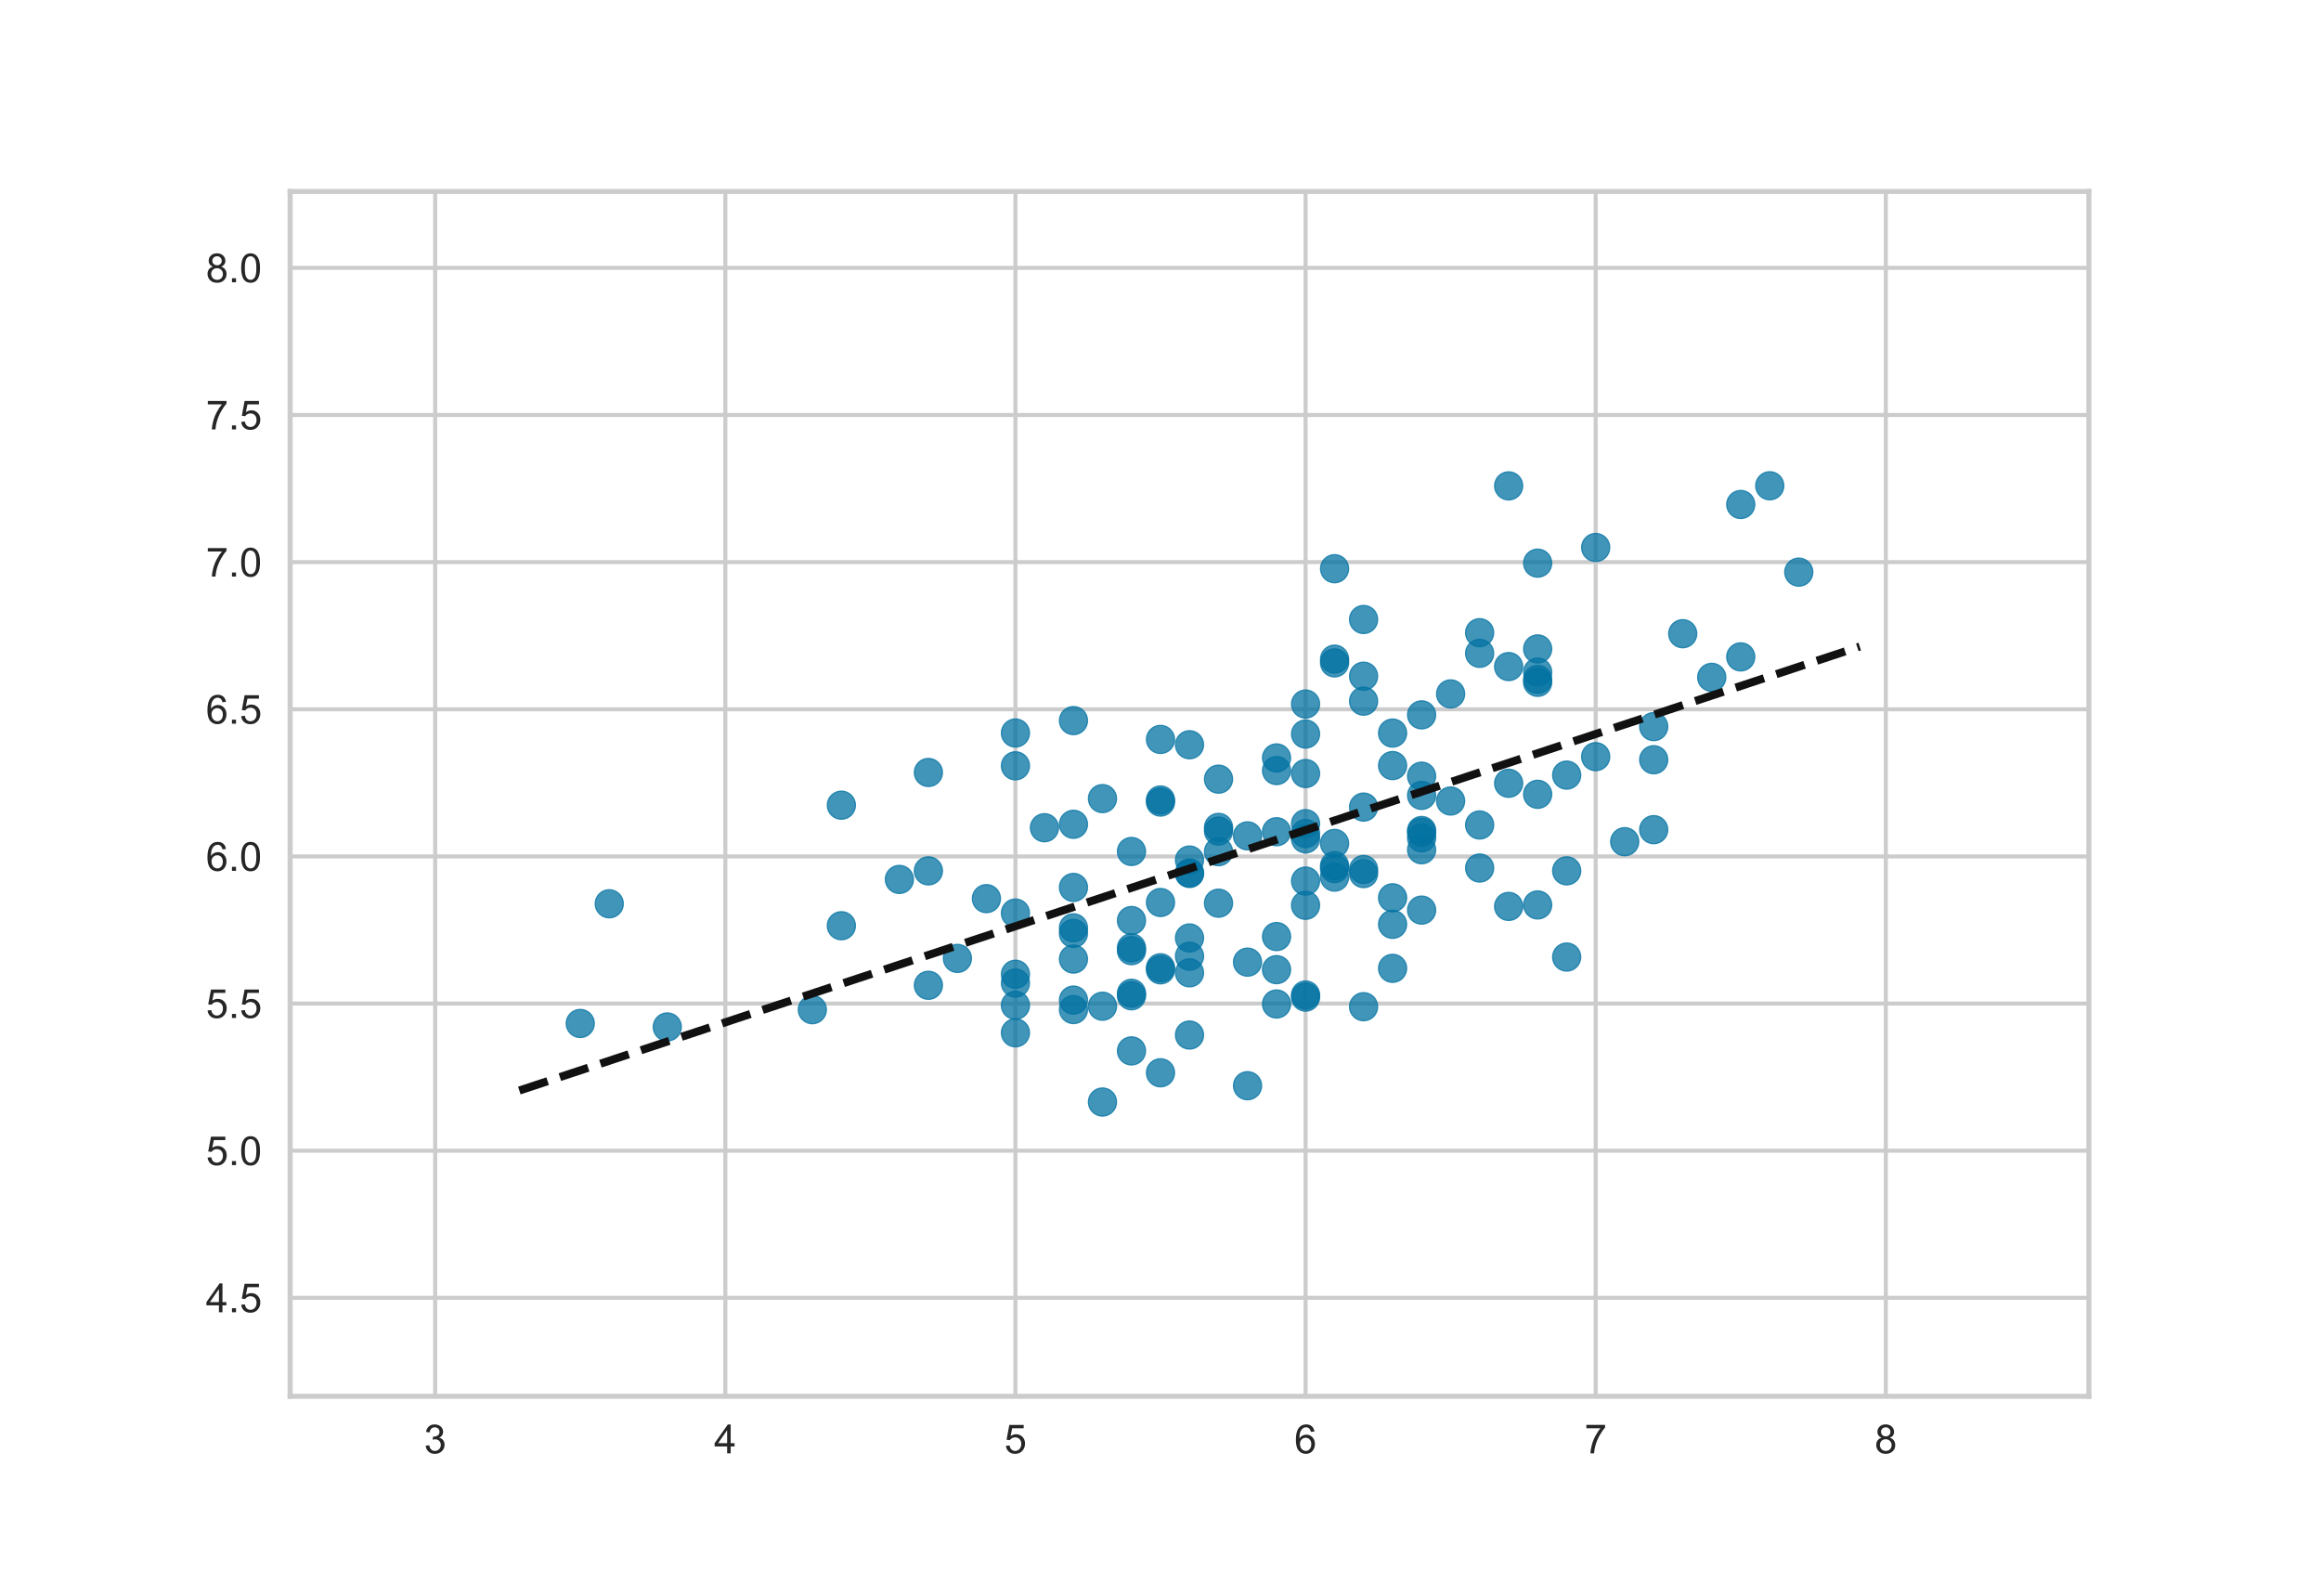 <?xml version="1.0" encoding="utf-8" standalone="no"?>
<!DOCTYPE svg PUBLIC "-//W3C//DTD SVG 1.1//EN"
  "http://www.w3.org/Graphics/SVG/1.1/DTD/svg11.dtd">
<!-- Created with matplotlib (https://matplotlib.org/) -->
<svg height="396pt" version="1.1" viewBox="0 0 576 396" width="576pt" xmlns="http://www.w3.org/2000/svg" xmlns:xlink="http://www.w3.org/1999/xlink">
 <defs>
  <style type="text/css">*{stroke-linecap:butt;stroke-linejoin:round;}</style>
 </defs>
 <g id="figure_1">
  <g id="patch_1">
   <path d="M 0 396 
L 576 396 
L 576 0 
L 0 0 
z
" style="fill:#ffffff;"/>
  </g>
  <g id="axes_1">
   <g id="patch_2">
    <path d="M 72 346.5 
L 518.4 346.5 
L 518.4 47.52 
L 72 47.52 
z
" style="fill:#ffffff;"/>
   </g>
   <g id="matplotlib.axis_1">
    <g id="xtick_1">
     <g id="line2d_1">
      <path clip-path="url(#p196434689d)" d="M 108 346.5 
L 108 47.52 
" style="fill:none;stroke:#cccccc;stroke-linecap:round;"/>
     </g>
     <g id="line2d_2"/>
     <g id="text_1">
      <!-- 3 -->
      <g style="fill:#262626;" transform="translate(105.22 360.658)scale(0.1 -0.1)">
       <defs>
        <path d="M 4.203 18.891 
L 12.984 20.062 
Q 14.5 12.594 18.141 9.297 
Q 21.781 6 27 6 
Q 33.203 6 37.469 10.297 
Q 41.75 14.594 41.75 20.953 
Q 41.75 27 37.797 30.922 
Q 33.844 34.859 27.734 34.859 
Q 25.25 34.859 21.531 33.891 
L 22.516 41.609 
Q 23.391 41.5 23.922 41.5 
Q 29.547 41.5 34.031 44.422 
Q 38.531 47.359 38.531 53.469 
Q 38.531 58.297 35.25 61.469 
Q 31.984 64.656 26.812 64.656 
Q 21.688 64.656 18.266 61.422 
Q 14.844 58.203 13.875 51.766 
L 5.078 53.328 
Q 6.688 62.156 12.391 67.016 
Q 18.109 71.875 26.609 71.875 
Q 32.469 71.875 37.391 69.359 
Q 42.328 66.844 44.938 62.5 
Q 47.562 58.156 47.562 53.266 
Q 47.562 48.641 45.062 44.828 
Q 42.578 41.016 37.703 38.766 
Q 44.047 37.312 47.562 32.688 
Q 51.078 28.078 51.078 21.141 
Q 51.078 11.766 44.234 5.25 
Q 37.406 -1.266 26.953 -1.266 
Q 17.531 -1.266 11.297 4.344 
Q 5.078 9.969 4.203 18.891 
z
" id="ArialMT-51"/>
       </defs>
       <use xlink:href="#ArialMT-51"/>
      </g>
     </g>
    </g>
    <g id="xtick_2">
     <g id="line2d_3">
      <path clip-path="url(#p196434689d)" d="M 180 346.5 
L 180 47.52 
" style="fill:none;stroke:#cccccc;stroke-linecap:round;"/>
     </g>
     <g id="line2d_4"/>
     <g id="text_2">
      <!-- 4 -->
      <g style="fill:#262626;" transform="translate(177.22 360.658)scale(0.1 -0.1)">
       <defs>
        <path d="M 32.328 0 
L 32.328 17.141 
L 1.266 17.141 
L 1.266 25.203 
L 33.938 71.578 
L 41.109 71.578 
L 41.109 25.203 
L 50.781 25.203 
L 50.781 17.141 
L 41.109 17.141 
L 41.109 0 
z
M 32.328 25.203 
L 32.328 57.469 
L 9.906 25.203 
z
" id="ArialMT-52"/>
       </defs>
       <use xlink:href="#ArialMT-52"/>
      </g>
     </g>
    </g>
    <g id="xtick_3">
     <g id="line2d_5">
      <path clip-path="url(#p196434689d)" d="M 252 346.5 
L 252 47.52 
" style="fill:none;stroke:#cccccc;stroke-linecap:round;"/>
     </g>
     <g id="line2d_6"/>
     <g id="text_3">
      <!-- 5 -->
      <g style="fill:#262626;" transform="translate(249.22 360.658)scale(0.1 -0.1)">
       <defs>
        <path d="M 4.156 18.75 
L 13.375 19.531 
Q 14.406 12.797 18.141 9.391 
Q 21.875 6 27.156 6 
Q 33.5 6 37.891 10.781 
Q 42.281 15.578 42.281 23.484 
Q 42.281 31 38.062 35.344 
Q 33.844 39.703 27 39.703 
Q 22.75 39.703 19.328 37.766 
Q 15.922 35.844 13.969 32.766 
L 5.719 33.844 
L 12.641 70.609 
L 48.25 70.609 
L 48.25 62.203 
L 19.672 62.203 
L 15.828 42.969 
Q 22.266 47.469 29.344 47.469 
Q 38.719 47.469 45.156 40.969 
Q 51.609 34.469 51.609 24.266 
Q 51.609 14.547 45.953 7.469 
Q 39.062 -1.219 27.156 -1.219 
Q 17.391 -1.219 11.203 4.25 
Q 5.031 9.719 4.156 18.75 
z
" id="ArialMT-53"/>
       </defs>
       <use xlink:href="#ArialMT-53"/>
      </g>
     </g>
    </g>
    <g id="xtick_4">
     <g id="line2d_7">
      <path clip-path="url(#p196434689d)" d="M 324 346.5 
L 324 47.52 
" style="fill:none;stroke:#cccccc;stroke-linecap:round;"/>
     </g>
     <g id="line2d_8"/>
     <g id="text_4">
      <!-- 6 -->
      <g style="fill:#262626;" transform="translate(321.22 360.658)scale(0.1 -0.1)">
       <defs>
        <path d="M 49.75 54.047 
L 41.016 53.375 
Q 39.844 58.547 37.703 60.891 
Q 34.125 64.656 28.906 64.656 
Q 24.703 64.656 21.531 62.312 
Q 17.391 59.281 14.984 53.469 
Q 12.594 47.656 12.5 36.922 
Q 15.672 41.75 20.266 44.094 
Q 24.859 46.438 29.891 46.438 
Q 38.672 46.438 44.844 39.969 
Q 51.031 33.5 51.031 23.25 
Q 51.031 16.5 48.125 10.719 
Q 45.219 4.938 40.141 1.859 
Q 35.062 -1.219 28.609 -1.219 
Q 17.625 -1.219 10.688 6.859 
Q 3.766 14.938 3.766 33.5 
Q 3.766 54.25 11.422 63.672 
Q 18.109 71.875 29.438 71.875 
Q 37.891 71.875 43.281 67.141 
Q 48.688 62.406 49.75 54.047 
z
M 13.875 23.188 
Q 13.875 18.656 15.797 14.5 
Q 17.719 10.359 21.188 8.172 
Q 24.656 6 28.469 6 
Q 34.031 6 38.031 10.484 
Q 42.047 14.984 42.047 22.703 
Q 42.047 30.125 38.078 34.391 
Q 34.125 38.672 28.125 38.672 
Q 22.172 38.672 18.016 34.391 
Q 13.875 30.125 13.875 23.188 
z
" id="ArialMT-54"/>
       </defs>
       <use xlink:href="#ArialMT-54"/>
      </g>
     </g>
    </g>
    <g id="xtick_5">
     <g id="line2d_9">
      <path clip-path="url(#p196434689d)" d="M 396 346.5 
L 396 47.52 
" style="fill:none;stroke:#cccccc;stroke-linecap:round;"/>
     </g>
     <g id="line2d_10"/>
     <g id="text_5">
      <!-- 7 -->
      <g style="fill:#262626;" transform="translate(393.22 360.658)scale(0.1 -0.1)">
       <defs>
        <path d="M 4.734 62.203 
L 4.734 70.656 
L 51.078 70.656 
L 51.078 63.812 
Q 44.234 56.547 37.516 44.484 
Q 30.812 32.422 27.156 19.672 
Q 24.516 10.688 23.781 0 
L 14.75 0 
Q 14.891 8.453 18.062 20.406 
Q 21.234 32.375 27.172 43.484 
Q 33.109 54.594 39.797 62.203 
z
" id="ArialMT-55"/>
       </defs>
       <use xlink:href="#ArialMT-55"/>
      </g>
     </g>
    </g>
    <g id="xtick_6">
     <g id="line2d_11">
      <path clip-path="url(#p196434689d)" d="M 468 346.5 
L 468 47.52 
" style="fill:none;stroke:#cccccc;stroke-linecap:round;"/>
     </g>
     <g id="line2d_12"/>
     <g id="text_6">
      <!-- 8 -->
      <g style="fill:#262626;" transform="translate(465.22 360.658)scale(0.1 -0.1)">
       <defs>
        <path d="M 17.672 38.812 
Q 12.203 40.828 9.562 44.531 
Q 6.938 48.25 6.938 53.422 
Q 6.938 61.234 12.547 66.547 
Q 18.172 71.875 27.484 71.875 
Q 36.859 71.875 42.578 66.422 
Q 48.297 60.984 48.297 53.172 
Q 48.297 48.188 45.672 44.5 
Q 43.062 40.828 37.75 38.812 
Q 44.344 36.672 47.781 31.875 
Q 51.219 27.094 51.219 20.453 
Q 51.219 11.281 44.719 5.031 
Q 38.234 -1.219 27.641 -1.219 
Q 17.047 -1.219 10.547 5.047 
Q 4.047 11.328 4.047 20.703 
Q 4.047 27.688 7.594 32.391 
Q 11.141 37.109 17.672 38.812 
z
M 15.922 53.719 
Q 15.922 48.641 19.188 45.406 
Q 22.469 42.188 27.688 42.188 
Q 32.766 42.188 36.016 45.375 
Q 39.266 48.578 39.266 53.219 
Q 39.266 58.062 35.906 61.359 
Q 32.562 64.656 27.594 64.656 
Q 22.562 64.656 19.234 61.422 
Q 15.922 58.203 15.922 53.719 
z
M 13.094 20.656 
Q 13.094 16.891 14.875 13.375 
Q 16.656 9.859 20.172 7.922 
Q 23.688 6 27.734 6 
Q 34.031 6 38.125 10.047 
Q 42.234 14.109 42.234 20.359 
Q 42.234 26.703 38.016 30.859 
Q 33.797 35.016 27.438 35.016 
Q 21.234 35.016 17.156 30.906 
Q 13.094 26.812 13.094 20.656 
z
" id="ArialMT-56"/>
       </defs>
       <use xlink:href="#ArialMT-56"/>
      </g>
     </g>
    </g>
   </g>
   <g id="matplotlib.axis_2">
    <g id="ytick_1">
     <g id="line2d_13">
      <path clip-path="url(#p196434689d)" d="M 72 322.065 
L 518.4 322.065 
" style="fill:none;stroke:#cccccc;stroke-linecap:round;"/>
     </g>
     <g id="line2d_14"/>
     <g id="text_7">
      <!-- 4.5 -->
      <g style="fill:#262626;" transform="translate(51.1 325.644)scale(0.1 -0.1)">
       <defs>
        <path d="M 9.078 0 
L 9.078 10.016 
L 19.094 10.016 
L 19.094 0 
z
" id="ArialMT-46"/>
       </defs>
       <use xlink:href="#ArialMT-52"/>
       <use x="55.615" xlink:href="#ArialMT-46"/>
       <use x="83.398" xlink:href="#ArialMT-53"/>
      </g>
     </g>
    </g>
    <g id="ytick_2">
     <g id="line2d_15">
      <path clip-path="url(#p196434689d)" d="M 72 285.552 
L 518.4 285.552 
" style="fill:none;stroke:#cccccc;stroke-linecap:round;"/>
     </g>
     <g id="line2d_16"/>
     <g id="text_8">
      <!-- 5.0 -->
      <g style="fill:#262626;" transform="translate(51.1 289.131)scale(0.1 -0.1)">
       <defs>
        <path d="M 4.156 35.297 
Q 4.156 48 6.766 55.734 
Q 9.375 63.484 14.516 67.672 
Q 19.672 71.875 27.484 71.875 
Q 33.25 71.875 37.594 69.547 
Q 41.938 67.234 44.766 62.859 
Q 47.609 58.5 49.219 52.219 
Q 50.828 45.953 50.828 35.297 
Q 50.828 22.703 48.234 14.969 
Q 45.656 7.234 40.5 3 
Q 35.359 -1.219 27.484 -1.219 
Q 17.141 -1.219 11.234 6.203 
Q 4.156 15.141 4.156 35.297 
z
M 13.188 35.297 
Q 13.188 17.672 17.312 11.828 
Q 21.438 6 27.484 6 
Q 33.547 6 37.672 11.859 
Q 41.797 17.719 41.797 35.297 
Q 41.797 52.984 37.672 58.781 
Q 33.547 64.594 27.391 64.594 
Q 21.344 64.594 17.719 59.469 
Q 13.188 52.938 13.188 35.297 
z
" id="ArialMT-48"/>
       </defs>
       <use xlink:href="#ArialMT-53"/>
       <use x="55.615" xlink:href="#ArialMT-46"/>
       <use x="83.398" xlink:href="#ArialMT-48"/>
      </g>
     </g>
    </g>
    <g id="ytick_3">
     <g id="line2d_17">
      <path clip-path="url(#p196434689d)" d="M 72 249.039 
L 518.4 249.039 
" style="fill:none;stroke:#cccccc;stroke-linecap:round;"/>
     </g>
     <g id="line2d_18"/>
     <g id="text_9">
      <!-- 5.5 -->
      <g style="fill:#262626;" transform="translate(51.1 252.617)scale(0.1 -0.1)">
       <use xlink:href="#ArialMT-53"/>
       <use x="55.615" xlink:href="#ArialMT-46"/>
       <use x="83.398" xlink:href="#ArialMT-53"/>
      </g>
     </g>
    </g>
    <g id="ytick_4">
     <g id="line2d_19">
      <path clip-path="url(#p196434689d)" d="M 72 212.525 
L 518.4 212.525 
" style="fill:none;stroke:#cccccc;stroke-linecap:round;"/>
     </g>
     <g id="line2d_20"/>
     <g id="text_10">
      <!-- 6.0 -->
      <g style="fill:#262626;" transform="translate(51.1 216.104)scale(0.1 -0.1)">
       <use xlink:href="#ArialMT-54"/>
       <use x="55.615" xlink:href="#ArialMT-46"/>
       <use x="83.398" xlink:href="#ArialMT-48"/>
      </g>
     </g>
    </g>
    <g id="ytick_5">
     <g id="line2d_21">
      <path clip-path="url(#p196434689d)" d="M 72 176.012 
L 518.4 176.012 
" style="fill:none;stroke:#cccccc;stroke-linecap:round;"/>
     </g>
     <g id="line2d_22"/>
     <g id="text_11">
      <!-- 6.5 -->
      <g style="fill:#262626;" transform="translate(51.1 179.591)scale(0.1 -0.1)">
       <use xlink:href="#ArialMT-54"/>
       <use x="55.615" xlink:href="#ArialMT-46"/>
       <use x="83.398" xlink:href="#ArialMT-53"/>
      </g>
     </g>
    </g>
    <g id="ytick_6">
     <g id="line2d_23">
      <path clip-path="url(#p196434689d)" d="M 72 139.498 
L 518.4 139.498 
" style="fill:none;stroke:#cccccc;stroke-linecap:round;"/>
     </g>
     <g id="line2d_24"/>
     <g id="text_12">
      <!-- 7.0 -->
      <g style="fill:#262626;" transform="translate(51.1 143.077)scale(0.1 -0.1)">
       <use xlink:href="#ArialMT-55"/>
       <use x="55.615" xlink:href="#ArialMT-46"/>
       <use x="83.398" xlink:href="#ArialMT-48"/>
      </g>
     </g>
    </g>
    <g id="ytick_7">
     <g id="line2d_25">
      <path clip-path="url(#p196434689d)" d="M 72 102.985 
L 518.4 102.985 
" style="fill:none;stroke:#cccccc;stroke-linecap:round;"/>
     </g>
     <g id="line2d_26"/>
     <g id="text_13">
      <!-- 7.5 -->
      <g style="fill:#262626;" transform="translate(51.1 106.564)scale(0.1 -0.1)">
       <use xlink:href="#ArialMT-55"/>
       <use x="55.615" xlink:href="#ArialMT-46"/>
       <use x="83.398" xlink:href="#ArialMT-53"/>
      </g>
     </g>
    </g>
    <g id="ytick_8">
     <g id="line2d_27">
      <path clip-path="url(#p196434689d)" d="M 72 66.472 
L 518.4 66.472 
" style="fill:none;stroke:#cccccc;stroke-linecap:round;"/>
     </g>
     <g id="line2d_28"/>
     <g id="text_14">
      <!-- 8.0 -->
      <g style="fill:#262626;" transform="translate(51.1 70.051)scale(0.1 -0.1)">
       <use xlink:href="#ArialMT-56"/>
       <use x="55.615" xlink:href="#ArialMT-46"/>
       <use x="83.398" xlink:href="#ArialMT-48"/>
      </g>
     </g>
    </g>
   </g>
   <g id="PathCollection_1">
    <defs>
     <path d="M 0 3.5 
C 0.928 3.5 1.819 3.131 2.475 2.475 
C 3.131 1.819 3.5 0.928 3.5 0 
C 3.5 -0.928 3.131 -1.819 2.475 -2.475 
C 1.819 -3.131 0.928 -3.5 0 -3.5 
C -0.928 -3.5 -1.819 -3.131 -2.475 -2.475 
C -3.131 -1.819 -3.5 -0.928 -3.5 0 
C -3.5 0.928 -3.131 1.819 -2.475 2.475 
C -1.819 3.131 -0.928 3.5 0 3.5 
z
" id="mc113dc8c64" style="stroke:#0272a2;stroke-opacity:0.75;stroke-width:0.3;"/>
    </defs>
    <g clip-path="url(#p196434689d)">
     <use style="fill:#0272a2;fill-opacity:0.75;stroke:#0272a2;stroke-opacity:0.75;stroke-width:0.3;" x="266.4" xlink:href="#mc113dc8c64" y="220.224"/>
     <use style="fill:#0272a2;fill-opacity:0.75;stroke:#0272a2;stroke-opacity:0.75;stroke-width:0.3;" x="360" xlink:href="#mc113dc8c64" y="172.2"/>
     <use style="fill:#0272a2;fill-opacity:0.75;stroke:#0272a2;stroke-opacity:0.75;stroke-width:0.3;" x="302.4" xlink:href="#mc113dc8c64" y="193.351"/>
     <use style="fill:#0272a2;fill-opacity:0.75;stroke:#0272a2;stroke-opacity:0.75;stroke-width:0.3;" x="352.8" xlink:href="#mc113dc8c64" y="207.929"/>
     <use style="fill:#0272a2;fill-opacity:0.75;stroke:#0272a2;stroke-opacity:0.75;stroke-width:0.3;" x="338.4" xlink:href="#mc113dc8c64" y="200.282"/>
     <use style="fill:#0272a2;fill-opacity:0.75;stroke:#0272a2;stroke-opacity:0.75;stroke-width:0.3;" x="352.8" xlink:href="#mc113dc8c64" y="206.093"/>
     <use style="fill:#0272a2;fill-opacity:0.75;stroke:#0272a2;stroke-opacity:0.75;stroke-width:0.3;" x="367.2" xlink:href="#mc113dc8c64" y="157.008"/>
     <use style="fill:#0272a2;fill-opacity:0.75;stroke:#0272a2;stroke-opacity:0.75;stroke-width:0.3;" x="266.4" xlink:href="#mc113dc8c64" y="237.999"/>
     <use style="fill:#0272a2;fill-opacity:0.75;stroke:#0272a2;stroke-opacity:0.75;stroke-width:0.3;" x="280.8" xlink:href="#mc113dc8c64" y="247.11"/>
     <use style="fill:#0272a2;fill-opacity:0.75;stroke:#0272a2;stroke-opacity:0.75;stroke-width:0.3;" x="432" xlink:href="#mc113dc8c64" y="125.192"/>
     <use style="fill:#0272a2;fill-opacity:0.75;stroke:#0272a2;stroke-opacity:0.75;stroke-width:0.3;" x="252" xlink:href="#mc113dc8c64" y="243.961"/>
     <use style="fill:#0272a2;fill-opacity:0.75;stroke:#0272a2;stroke-opacity:0.75;stroke-width:0.3;" x="273.6" xlink:href="#mc113dc8c64" y="249.7"/>
     <use style="fill:#0272a2;fill-opacity:0.75;stroke:#0272a2;stroke-opacity:0.75;stroke-width:0.3;" x="288" xlink:href="#mc113dc8c64" y="266.217"/>
     <use style="fill:#0272a2;fill-opacity:0.75;stroke:#0272a2;stroke-opacity:0.75;stroke-width:0.3;" x="381.6" xlink:href="#mc113dc8c64" y="224.563"/>
     <use style="fill:#0272a2;fill-opacity:0.75;stroke:#0272a2;stroke-opacity:0.75;stroke-width:0.3;" x="252" xlink:href="#mc113dc8c64" y="226.581"/>
     <use style="fill:#0272a2;fill-opacity:0.75;stroke:#0272a2;stroke-opacity:0.75;stroke-width:0.3;" x="144" xlink:href="#mc113dc8c64" y="253.98"/>
     <use style="fill:#0272a2;fill-opacity:0.75;stroke:#0272a2;stroke-opacity:0.75;stroke-width:0.3;" x="352.8" xlink:href="#mc113dc8c64" y="192.61"/>
     <use style="fill:#0272a2;fill-opacity:0.75;stroke:#0272a2;stroke-opacity:0.75;stroke-width:0.3;" x="331.2" xlink:href="#mc113dc8c64" y="215.543"/>
     <use style="fill:#0272a2;fill-opacity:0.75;stroke:#0272a2;stroke-opacity:0.75;stroke-width:0.3;" x="266.4" xlink:href="#mc113dc8c64" y="204.551"/>
     <use style="fill:#0272a2;fill-opacity:0.75;stroke:#0272a2;stroke-opacity:0.75;stroke-width:0.3;" x="302.4" xlink:href="#mc113dc8c64" y="206.235"/>
     <use style="fill:#0272a2;fill-opacity:0.75;stroke:#0272a2;stroke-opacity:0.75;stroke-width:0.3;" x="273.6" xlink:href="#mc113dc8c64" y="273.473"/>
     <use style="fill:#0272a2;fill-opacity:0.75;stroke:#0272a2;stroke-opacity:0.75;stroke-width:0.3;" x="223.2" xlink:href="#mc113dc8c64" y="218.235"/>
     <use style="fill:#0272a2;fill-opacity:0.75;stroke:#0272a2;stroke-opacity:0.75;stroke-width:0.3;" x="417.6" xlink:href="#mc113dc8c64" y="157.257"/>
     <use style="fill:#0272a2;fill-opacity:0.75;stroke:#0272a2;stroke-opacity:0.75;stroke-width:0.3;" x="388.8" xlink:href="#mc113dc8c64" y="216.103"/>
     <use style="fill:#0272a2;fill-opacity:0.75;stroke:#0272a2;stroke-opacity:0.75;stroke-width:0.3;" x="352.8" xlink:href="#mc113dc8c64" y="197.385"/>
     <use style="fill:#0272a2;fill-opacity:0.75;stroke:#0272a2;stroke-opacity:0.75;stroke-width:0.3;" x="345.6" xlink:href="#mc113dc8c64" y="181.915"/>
     <use style="fill:#0272a2;fill-opacity:0.75;stroke:#0272a2;stroke-opacity:0.75;stroke-width:0.3;" x="280.8" xlink:href="#mc113dc8c64" y="235.918"/>
     <use style="fill:#0272a2;fill-opacity:0.75;stroke:#0272a2;stroke-opacity:0.75;stroke-width:0.3;" x="266.4" xlink:href="#mc113dc8c64" y="178.821"/>
     <use style="fill:#0272a2;fill-opacity:0.75;stroke:#0272a2;stroke-opacity:0.75;stroke-width:0.3;" x="302.4" xlink:href="#mc113dc8c64" y="211.352"/>
     <use style="fill:#0272a2;fill-opacity:0.75;stroke:#0272a2;stroke-opacity:0.75;stroke-width:0.3;" x="352.8" xlink:href="#mc113dc8c64" y="206.541"/>
     <use style="fill:#0272a2;fill-opacity:0.75;stroke:#0272a2;stroke-opacity:0.75;stroke-width:0.3;" x="374.4" xlink:href="#mc113dc8c64" y="120.574"/>
     <use style="fill:#0272a2;fill-opacity:0.75;stroke:#0272a2;stroke-opacity:0.75;stroke-width:0.3;" x="280.8" xlink:href="#mc113dc8c64" y="235.217"/>
     <use style="fill:#0272a2;fill-opacity:0.75;stroke:#0272a2;stroke-opacity:0.75;stroke-width:0.3;" x="410.4" xlink:href="#mc113dc8c64" y="180.311"/>
     <use style="fill:#0272a2;fill-opacity:0.75;stroke:#0272a2;stroke-opacity:0.75;stroke-width:0.3;" x="295.2" xlink:href="#mc113dc8c64" y="237.289"/>
     <use style="fill:#0272a2;fill-opacity:0.75;stroke:#0272a2;stroke-opacity:0.75;stroke-width:0.3;" x="367.2" xlink:href="#mc113dc8c64" y="204.722"/>
     <use style="fill:#0272a2;fill-opacity:0.75;stroke:#0272a2;stroke-opacity:0.75;stroke-width:0.3;" x="324" xlink:href="#mc113dc8c64" y="218.644"/>
     <use style="fill:#0272a2;fill-opacity:0.75;stroke:#0272a2;stroke-opacity:0.75;stroke-width:0.3;" x="324" xlink:href="#mc113dc8c64" y="206.854"/>
     <use style="fill:#0272a2;fill-opacity:0.75;stroke:#0272a2;stroke-opacity:0.75;stroke-width:0.3;" x="237.6" xlink:href="#mc113dc8c64" y="237.833"/>
     <use style="fill:#0272a2;fill-opacity:0.75;stroke:#0272a2;stroke-opacity:0.75;stroke-width:0.3;" x="244.8" xlink:href="#mc113dc8c64" y="223.001"/>
     <use style="fill:#0272a2;fill-opacity:0.75;stroke:#0272a2;stroke-opacity:0.75;stroke-width:0.3;" x="295.2" xlink:href="#mc113dc8c64" y="256.852"/>
     <use style="fill:#0272a2;fill-opacity:0.75;stroke:#0272a2;stroke-opacity:0.75;stroke-width:0.3;" x="324" xlink:href="#mc113dc8c64" y="224.658"/>
     <use style="fill:#0272a2;fill-opacity:0.75;stroke:#0272a2;stroke-opacity:0.75;stroke-width:0.3;" x="324" xlink:href="#mc113dc8c64" y="182.158"/>
     <use style="fill:#0272a2;fill-opacity:0.75;stroke:#0272a2;stroke-opacity:0.75;stroke-width:0.3;" x="316.8" xlink:href="#mc113dc8c64" y="188.087"/>
     <use style="fill:#0272a2;fill-opacity:0.75;stroke:#0272a2;stroke-opacity:0.75;stroke-width:0.3;" x="266.4" xlink:href="#mc113dc8c64" y="231.63"/>
     <use style="fill:#0272a2;fill-opacity:0.75;stroke:#0272a2;stroke-opacity:0.75;stroke-width:0.3;" x="374.4" xlink:href="#mc113dc8c64" y="194.376"/>
     <use style="fill:#0272a2;fill-opacity:0.75;stroke:#0272a2;stroke-opacity:0.75;stroke-width:0.3;" x="388.8" xlink:href="#mc113dc8c64" y="237.5"/>
     <use style="fill:#0272a2;fill-opacity:0.75;stroke:#0272a2;stroke-opacity:0.75;stroke-width:0.3;" x="345.6" xlink:href="#mc113dc8c64" y="240.297"/>
     <use style="fill:#0272a2;fill-opacity:0.75;stroke:#0272a2;stroke-opacity:0.75;stroke-width:0.3;" x="273.6" xlink:href="#mc113dc8c64" y="198.176"/>
     <use style="fill:#0272a2;fill-opacity:0.75;stroke:#0272a2;stroke-opacity:0.75;stroke-width:0.3;" x="345.6" xlink:href="#mc113dc8c64" y="222.788"/>
     <use style="fill:#0272a2;fill-opacity:0.75;stroke:#0272a2;stroke-opacity:0.75;stroke-width:0.3;" x="324" xlink:href="#mc113dc8c64" y="246.918"/>
     <use style="fill:#0272a2;fill-opacity:0.75;stroke:#0272a2;stroke-opacity:0.75;stroke-width:0.3;" x="252" xlink:href="#mc113dc8c64" y="181.9"/>
     <use style="fill:#0272a2;fill-opacity:0.75;stroke:#0272a2;stroke-opacity:0.75;stroke-width:0.3;" x="295.2" xlink:href="#mc113dc8c64" y="241.412"/>
     <use style="fill:#0272a2;fill-opacity:0.75;stroke:#0272a2;stroke-opacity:0.75;stroke-width:0.3;" x="388.8" xlink:href="#mc113dc8c64" y="192.346"/>
     <use style="fill:#0272a2;fill-opacity:0.75;stroke:#0272a2;stroke-opacity:0.75;stroke-width:0.3;" x="266.4" xlink:href="#mc113dc8c64" y="250.527"/>
     <use style="fill:#0272a2;fill-opacity:0.75;stroke:#0272a2;stroke-opacity:0.75;stroke-width:0.3;" x="396" xlink:href="#mc113dc8c64" y="187.771"/>
     <use style="fill:#0272a2;fill-opacity:0.75;stroke:#0272a2;stroke-opacity:0.75;stroke-width:0.3;" x="446.4" xlink:href="#mc113dc8c64" y="141.978"/>
     <use style="fill:#0272a2;fill-opacity:0.75;stroke:#0272a2;stroke-opacity:0.75;stroke-width:0.3;" x="374.4" xlink:href="#mc113dc8c64" y="224.931"/>
     <use style="fill:#0272a2;fill-opacity:0.75;stroke:#0272a2;stroke-opacity:0.75;stroke-width:0.3;" x="338.4" xlink:href="#mc113dc8c64" y="173.998"/>
     <use style="fill:#0272a2;fill-opacity:0.75;stroke:#0272a2;stroke-opacity:0.75;stroke-width:0.3;" x="360" xlink:href="#mc113dc8c64" y="198.774"/>
     <use style="fill:#0272a2;fill-opacity:0.75;stroke:#0272a2;stroke-opacity:0.75;stroke-width:0.3;" x="367.2" xlink:href="#mc113dc8c64" y="162.131"/>
     <use style="fill:#0272a2;fill-opacity:0.75;stroke:#0272a2;stroke-opacity:0.75;stroke-width:0.3;" x="331.2" xlink:href="#mc113dc8c64" y="217.66"/>
     <use style="fill:#0272a2;fill-opacity:0.75;stroke:#0272a2;stroke-opacity:0.75;stroke-width:0.3;" x="338.4" xlink:href="#mc113dc8c64" y="153.73"/>
     <use style="fill:#0272a2;fill-opacity:0.75;stroke:#0272a2;stroke-opacity:0.75;stroke-width:0.3;" x="352.8" xlink:href="#mc113dc8c64" y="210.873"/>
     <use style="fill:#0272a2;fill-opacity:0.75;stroke:#0272a2;stroke-opacity:0.75;stroke-width:0.3;" x="280.8" xlink:href="#mc113dc8c64" y="228.436"/>
     <use style="fill:#0272a2;fill-opacity:0.75;stroke:#0272a2;stroke-opacity:0.75;stroke-width:0.3;" x="316.8" xlink:href="#mc113dc8c64" y="206.401"/>
     <use style="fill:#0272a2;fill-opacity:0.75;stroke:#0272a2;stroke-opacity:0.75;stroke-width:0.3;" x="352.8" xlink:href="#mc113dc8c64" y="225.847"/>
     <use style="fill:#0272a2;fill-opacity:0.75;stroke:#0272a2;stroke-opacity:0.75;stroke-width:0.3;" x="331.2" xlink:href="#mc113dc8c64" y="214.816"/>
     <use style="fill:#0272a2;fill-opacity:0.75;stroke:#0272a2;stroke-opacity:0.75;stroke-width:0.3;" x="288" xlink:href="#mc113dc8c64" y="240.153"/>
     <use style="fill:#0272a2;fill-opacity:0.75;stroke:#0272a2;stroke-opacity:0.75;stroke-width:0.3;" x="424.8" xlink:href="#mc113dc8c64" y="168.088"/>
     <use style="fill:#0272a2;fill-opacity:0.75;stroke:#0272a2;stroke-opacity:0.75;stroke-width:0.3;" x="338.4" xlink:href="#mc113dc8c64" y="249.82"/>
     <use style="fill:#0272a2;fill-opacity:0.75;stroke:#0272a2;stroke-opacity:0.75;stroke-width:0.3;" x="324" xlink:href="#mc113dc8c64" y="247.448"/>
     <use style="fill:#0272a2;fill-opacity:0.75;stroke:#0272a2;stroke-opacity:0.75;stroke-width:0.3;" x="381.6" xlink:href="#mc113dc8c64" y="139.747"/>
     <use style="fill:#0272a2;fill-opacity:0.75;stroke:#0272a2;stroke-opacity:0.75;stroke-width:0.3;" x="338.4" xlink:href="#mc113dc8c64" y="216.788"/>
     <use style="fill:#0272a2;fill-opacity:0.75;stroke:#0272a2;stroke-opacity:0.75;stroke-width:0.3;" x="230.4" xlink:href="#mc113dc8c64" y="244.505"/>
     <use style="fill:#0272a2;fill-opacity:0.75;stroke:#0272a2;stroke-opacity:0.75;stroke-width:0.3;" x="230.4" xlink:href="#mc113dc8c64" y="191.693"/>
     <use style="fill:#0272a2;fill-opacity:0.75;stroke:#0272a2;stroke-opacity:0.75;stroke-width:0.3;" x="324" xlink:href="#mc113dc8c64" y="204.398"/>
     <use style="fill:#0272a2;fill-opacity:0.75;stroke:#0272a2;stroke-opacity:0.75;stroke-width:0.3;" x="302.4" xlink:href="#mc113dc8c64" y="224.131"/>
     <use style="fill:#0272a2;fill-opacity:0.75;stroke:#0272a2;stroke-opacity:0.75;stroke-width:0.3;" x="208.8" xlink:href="#mc113dc8c64" y="199.81"/>
     <use style="fill:#0272a2;fill-opacity:0.75;stroke:#0272a2;stroke-opacity:0.75;stroke-width:0.3;" x="374.4" xlink:href="#mc113dc8c64" y="165.416"/>
     <use style="fill:#0272a2;fill-opacity:0.75;stroke:#0272a2;stroke-opacity:0.75;stroke-width:0.3;" x="316.8" xlink:href="#mc113dc8c64" y="232.411"/>
     <use style="fill:#0272a2;fill-opacity:0.75;stroke:#0272a2;stroke-opacity:0.75;stroke-width:0.3;" x="252" xlink:href="#mc113dc8c64" y="190.042"/>
     <use style="fill:#0272a2;fill-opacity:0.75;stroke:#0272a2;stroke-opacity:0.75;stroke-width:0.3;" x="288" xlink:href="#mc113dc8c64" y="223.958"/>
     <use style="fill:#0272a2;fill-opacity:0.75;stroke:#0272a2;stroke-opacity:0.75;stroke-width:0.3;" x="331.2" xlink:href="#mc113dc8c64" y="141.129"/>
     <use style="fill:#0272a2;fill-opacity:0.75;stroke:#0272a2;stroke-opacity:0.75;stroke-width:0.3;" x="201.6" xlink:href="#mc113dc8c64" y="250.561"/>
     <use style="fill:#0272a2;fill-opacity:0.75;stroke:#0272a2;stroke-opacity:0.75;stroke-width:0.3;" x="316.8" xlink:href="#mc113dc8c64" y="191.22"/>
     <use style="fill:#0272a2;fill-opacity:0.75;stroke:#0272a2;stroke-opacity:0.75;stroke-width:0.3;" x="381.6" xlink:href="#mc113dc8c64" y="168.602"/>
     <use style="fill:#0272a2;fill-opacity:0.75;stroke:#0272a2;stroke-opacity:0.75;stroke-width:0.3;" x="345.6" xlink:href="#mc113dc8c64" y="189.98"/>
     <use style="fill:#0272a2;fill-opacity:0.75;stroke:#0272a2;stroke-opacity:0.75;stroke-width:0.3;" x="280.8" xlink:href="#mc113dc8c64" y="260.786"/>
     <use style="fill:#0272a2;fill-opacity:0.75;stroke:#0272a2;stroke-opacity:0.75;stroke-width:0.3;" x="345.6" xlink:href="#mc113dc8c64" y="229.376"/>
     <use style="fill:#0272a2;fill-opacity:0.75;stroke:#0272a2;stroke-opacity:0.75;stroke-width:0.3;" x="252" xlink:href="#mc113dc8c64" y="241.769"/>
     <use style="fill:#0272a2;fill-opacity:0.75;stroke:#0272a2;stroke-opacity:0.75;stroke-width:0.3;" x="331.2" xlink:href="#mc113dc8c64" y="163.571"/>
     <use style="fill:#0272a2;fill-opacity:0.75;stroke:#0272a2;stroke-opacity:0.75;stroke-width:0.3;" x="295.2" xlink:href="#mc113dc8c64" y="184.814"/>
     <use style="fill:#0272a2;fill-opacity:0.75;stroke:#0272a2;stroke-opacity:0.75;stroke-width:0.3;" x="295.2" xlink:href="#mc113dc8c64" y="216.758"/>
     <use style="fill:#0272a2;fill-opacity:0.75;stroke:#0272a2;stroke-opacity:0.75;stroke-width:0.3;" x="331.2" xlink:href="#mc113dc8c64" y="209.303"/>
     <use style="fill:#0272a2;fill-opacity:0.75;stroke:#0272a2;stroke-opacity:0.75;stroke-width:0.3;" x="266.4" xlink:href="#mc113dc8c64" y="230.248"/>
     <use style="fill:#0272a2;fill-opacity:0.75;stroke:#0272a2;stroke-opacity:0.75;stroke-width:0.3;" x="410.4" xlink:href="#mc113dc8c64" y="188.537"/>
     <use style="fill:#0272a2;fill-opacity:0.75;stroke:#0272a2;stroke-opacity:0.75;stroke-width:0.3;" x="309.6" xlink:href="#mc113dc8c64" y="207.425"/>
     <use style="fill:#0272a2;fill-opacity:0.75;stroke:#0272a2;stroke-opacity:0.75;stroke-width:0.3;" x="302.4" xlink:href="#mc113dc8c64" y="205.321"/>
     <use style="fill:#0272a2;fill-opacity:0.75;stroke:#0272a2;stroke-opacity:0.75;stroke-width:0.3;" x="208.8" xlink:href="#mc113dc8c64" y="229.726"/>
     <use style="fill:#0272a2;fill-opacity:0.75;stroke:#0272a2;stroke-opacity:0.75;stroke-width:0.3;" x="266.4" xlink:href="#mc113dc8c64" y="248.178"/>
     <use style="fill:#0272a2;fill-opacity:0.75;stroke:#0272a2;stroke-opacity:0.75;stroke-width:0.3;" x="252" xlink:href="#mc113dc8c64" y="256.3"/>
     <use style="fill:#0272a2;fill-opacity:0.75;stroke:#0272a2;stroke-opacity:0.75;stroke-width:0.3;" x="165.6" xlink:href="#mc113dc8c64" y="254.844"/>
     <use style="fill:#0272a2;fill-opacity:0.75;stroke:#0272a2;stroke-opacity:0.75;stroke-width:0.3;" x="331.2" xlink:href="#mc113dc8c64" y="164.5"/>
     <use style="fill:#0272a2;fill-opacity:0.75;stroke:#0272a2;stroke-opacity:0.75;stroke-width:0.3;" x="396" xlink:href="#mc113dc8c64" y="135.861"/>
     <use style="fill:#0272a2;fill-opacity:0.75;stroke:#0272a2;stroke-opacity:0.75;stroke-width:0.3;" x="280.8" xlink:href="#mc113dc8c64" y="211.299"/>
     <use style="fill:#0272a2;fill-opacity:0.75;stroke:#0272a2;stroke-opacity:0.75;stroke-width:0.3;" x="295.2" xlink:href="#mc113dc8c64" y="216.625"/>
     <use style="fill:#0272a2;fill-opacity:0.75;stroke:#0272a2;stroke-opacity:0.75;stroke-width:0.3;" x="381.6" xlink:href="#mc113dc8c64" y="197.111"/>
     <use style="fill:#0272a2;fill-opacity:0.75;stroke:#0272a2;stroke-opacity:0.75;stroke-width:0.3;" x="367.2" xlink:href="#mc113dc8c64" y="215.405"/>
     <use style="fill:#0272a2;fill-opacity:0.75;stroke:#0272a2;stroke-opacity:0.75;stroke-width:0.3;" x="230.4" xlink:href="#mc113dc8c64" y="216.111"/>
     <use style="fill:#0272a2;fill-opacity:0.75;stroke:#0272a2;stroke-opacity:0.75;stroke-width:0.3;" x="316.8" xlink:href="#mc113dc8c64" y="240.624"/>
     <use style="fill:#0272a2;fill-opacity:0.75;stroke:#0272a2;stroke-opacity:0.75;stroke-width:0.3;" x="252" xlink:href="#mc113dc8c64" y="249.475"/>
     <use style="fill:#0272a2;fill-opacity:0.75;stroke:#0272a2;stroke-opacity:0.75;stroke-width:0.3;" x="288" xlink:href="#mc113dc8c64" y="183.495"/>
     <use style="fill:#0272a2;fill-opacity:0.75;stroke:#0272a2;stroke-opacity:0.75;stroke-width:0.3;" x="288" xlink:href="#mc113dc8c64" y="199.04"/>
     <use style="fill:#0272a2;fill-opacity:0.75;stroke:#0272a2;stroke-opacity:0.75;stroke-width:0.3;" x="280.8" xlink:href="#mc113dc8c64" y="246.486"/>
     <use style="fill:#0272a2;fill-opacity:0.75;stroke:#0272a2;stroke-opacity:0.75;stroke-width:0.3;" x="324" xlink:href="#mc113dc8c64" y="191.958"/>
     <use style="fill:#0272a2;fill-opacity:0.75;stroke:#0272a2;stroke-opacity:0.75;stroke-width:0.3;" x="324" xlink:href="#mc113dc8c64" y="174.713"/>
     <use style="fill:#0272a2;fill-opacity:0.75;stroke:#0272a2;stroke-opacity:0.75;stroke-width:0.3;" x="309.6" xlink:href="#mc113dc8c64" y="269.427"/>
     <use style="fill:#0272a2;fill-opacity:0.75;stroke:#0272a2;stroke-opacity:0.75;stroke-width:0.3;" x="381.6" xlink:href="#mc113dc8c64" y="166.784"/>
     <use style="fill:#0272a2;fill-opacity:0.75;stroke:#0272a2;stroke-opacity:0.75;stroke-width:0.3;" x="338.4" xlink:href="#mc113dc8c64" y="215.768"/>
     <use style="fill:#0272a2;fill-opacity:0.75;stroke:#0272a2;stroke-opacity:0.75;stroke-width:0.3;" x="288" xlink:href="#mc113dc8c64" y="198.524"/>
     <use style="fill:#0272a2;fill-opacity:0.75;stroke:#0272a2;stroke-opacity:0.75;stroke-width:0.3;" x="288" xlink:href="#mc113dc8c64" y="240.669"/>
     <use style="fill:#0272a2;fill-opacity:0.75;stroke:#0272a2;stroke-opacity:0.75;stroke-width:0.3;" x="403.2" xlink:href="#mc113dc8c64" y="208.873"/>
     <use style="fill:#0272a2;fill-opacity:0.75;stroke:#0272a2;stroke-opacity:0.75;stroke-width:0.3;" x="352.8" xlink:href="#mc113dc8c64" y="177.399"/>
     <use style="fill:#0272a2;fill-opacity:0.75;stroke:#0272a2;stroke-opacity:0.75;stroke-width:0.3;" x="338.4" xlink:href="#mc113dc8c64" y="167.799"/>
     <use style="fill:#0272a2;fill-opacity:0.75;stroke:#0272a2;stroke-opacity:0.75;stroke-width:0.3;" x="381.6" xlink:href="#mc113dc8c64" y="169.325"/>
     <use style="fill:#0272a2;fill-opacity:0.75;stroke:#0272a2;stroke-opacity:0.75;stroke-width:0.3;" x="259.2" xlink:href="#mc113dc8c64" y="205.406"/>
     <use style="fill:#0272a2;fill-opacity:0.75;stroke:#0272a2;stroke-opacity:0.75;stroke-width:0.3;" x="410.4" xlink:href="#mc113dc8c64" y="205.886"/>
     <use style="fill:#0272a2;fill-opacity:0.75;stroke:#0272a2;stroke-opacity:0.75;stroke-width:0.3;" x="309.6" xlink:href="#mc113dc8c64" y="238.758"/>
     <use style="fill:#0272a2;fill-opacity:0.75;stroke:#0272a2;stroke-opacity:0.75;stroke-width:0.3;" x="324" xlink:href="#mc113dc8c64" y="208.165"/>
     <use style="fill:#0272a2;fill-opacity:0.75;stroke:#0272a2;stroke-opacity:0.75;stroke-width:0.3;" x="295.2" xlink:href="#mc113dc8c64" y="232.763"/>
     <use style="fill:#0272a2;fill-opacity:0.75;stroke:#0272a2;stroke-opacity:0.75;stroke-width:0.3;" x="432" xlink:href="#mc113dc8c64" y="163.013"/>
     <use style="fill:#0272a2;fill-opacity:0.75;stroke:#0272a2;stroke-opacity:0.75;stroke-width:0.3;" x="151.2" xlink:href="#mc113dc8c64" y="224.279"/>
     <use style="fill:#0272a2;fill-opacity:0.75;stroke:#0272a2;stroke-opacity:0.75;stroke-width:0.3;" x="316.8" xlink:href="#mc113dc8c64" y="249.146"/>
     <use style="fill:#0272a2;fill-opacity:0.75;stroke:#0272a2;stroke-opacity:0.75;stroke-width:0.3;" x="439.2" xlink:href="#mc113dc8c64" y="120.547"/>
     <use style="fill:#0272a2;fill-opacity:0.75;stroke:#0272a2;stroke-opacity:0.75;stroke-width:0.3;" x="295.2" xlink:href="#mc113dc8c64" y="213.424"/>
     <use style="fill:#0272a2;fill-opacity:0.75;stroke:#0272a2;stroke-opacity:0.75;stroke-width:0.3;" x="381.6" xlink:href="#mc113dc8c64" y="161.037"/>
    </g>
   </g>
   <g id="line2d_29">
    <path clip-path="url(#p196434689d)" d="M 128.88 270.627 
L 132.24 269.514 
L 135.6 268.401 
L 138.96 267.288 
L 142.32 266.175 
L 145.68 265.062 
L 149.04 263.949 
L 152.4 262.836 
L 155.76 261.724 
L 159.12 260.611 
L 162.48 259.498 
L 165.84 258.385 
L 169.2 257.272 
L 172.56 256.159 
L 175.92 255.046 
L 179.28 253.933 
L 182.64 252.82 
L 186 251.707 
L 189.36 250.594 
L 192.72 249.482 
L 196.08 248.369 
L 199.44 247.256 
L 202.8 246.143 
L 206.16 245.03 
L 209.52 243.917 
L 212.88 242.804 
L 216.24 241.691 
L 219.6 240.578 
L 222.96 239.465 
L 226.32 238.352 
L 229.68 237.24 
L 233.04 236.127 
L 236.4 235.014 
L 239.76 233.901 
L 243.12 232.788 
L 246.48 231.675 
L 249.84 230.562 
L 253.2 229.449 
L 256.56 228.336 
L 259.92 227.223 
L 263.28 226.11 
L 266.64 224.998 
L 270 223.885 
L 273.36 222.772 
L 276.72 221.659 
L 280.08 220.546 
L 283.44 219.433 
L 286.8 218.32 
L 290.16 217.207 
L 293.52 216.094 
L 296.88 214.981 
L 300.24 213.868 
L 303.6 212.756 
L 306.96 211.643 
L 310.32 210.53 
L 313.68 209.417 
L 317.04 208.304 
L 320.4 207.191 
L 323.76 206.078 
L 327.12 204.965 
L 330.48 203.852 
L 333.84 202.739 
L 337.2 201.626 
L 340.56 200.514 
L 343.92 199.401 
L 347.28 198.288 
L 350.64 197.175 
L 354 196.062 
L 357.36 194.949 
L 360.72 193.836 
L 364.08 192.723 
L 367.44 191.61 
L 370.8 190.497 
L 374.16 189.384 
L 377.52 188.272 
L 380.88 187.159 
L 384.24 186.046 
L 387.6 184.933 
L 390.96 183.82 
L 394.32 182.707 
L 397.68 181.594 
L 401.04 180.481 
L 404.4 179.368 
L 407.76 178.255 
L 411.12 177.143 
L 414.48 176.03 
L 417.84 174.917 
L 421.2 173.804 
L 424.56 172.691 
L 427.92 171.578 
L 431.28 170.465 
L 434.64 169.352 
L 438 168.239 
L 441.36 167.126 
L 444.72 166.013 
L 448.08 164.901 
L 451.44 163.788 
L 454.8 162.675 
L 458.16 161.562 
L 461.52 160.449 
" style="fill:none;stroke:#111111;stroke-dasharray:7.4,3.2;stroke-dashoffset:0;stroke-width:2;"/>
   </g>
   <g id="patch_3">
    <path d="M 72 346.5 
L 72 47.52 
" style="fill:none;stroke:#cccccc;stroke-linecap:square;stroke-linejoin:miter;stroke-width:1.25;"/>
   </g>
   <g id="patch_4">
    <path d="M 518.4 346.5 
L 518.4 47.52 
" style="fill:none;stroke:#cccccc;stroke-linecap:square;stroke-linejoin:miter;stroke-width:1.25;"/>
   </g>
   <g id="patch_5">
    <path d="M 72 346.5 
L 518.4 346.5 
" style="fill:none;stroke:#cccccc;stroke-linecap:square;stroke-linejoin:miter;stroke-width:1.25;"/>
   </g>
   <g id="patch_6">
    <path d="M 72 47.52 
L 518.4 47.52 
" style="fill:none;stroke:#cccccc;stroke-linecap:square;stroke-linejoin:miter;stroke-width:1.25;"/>
   </g>
  </g>
 </g>
 <defs>
  <clipPath id="p196434689d">
   <rect height="298.98" width="446.4" x="72" y="47.52"/>
  </clipPath>
 </defs>
</svg>
